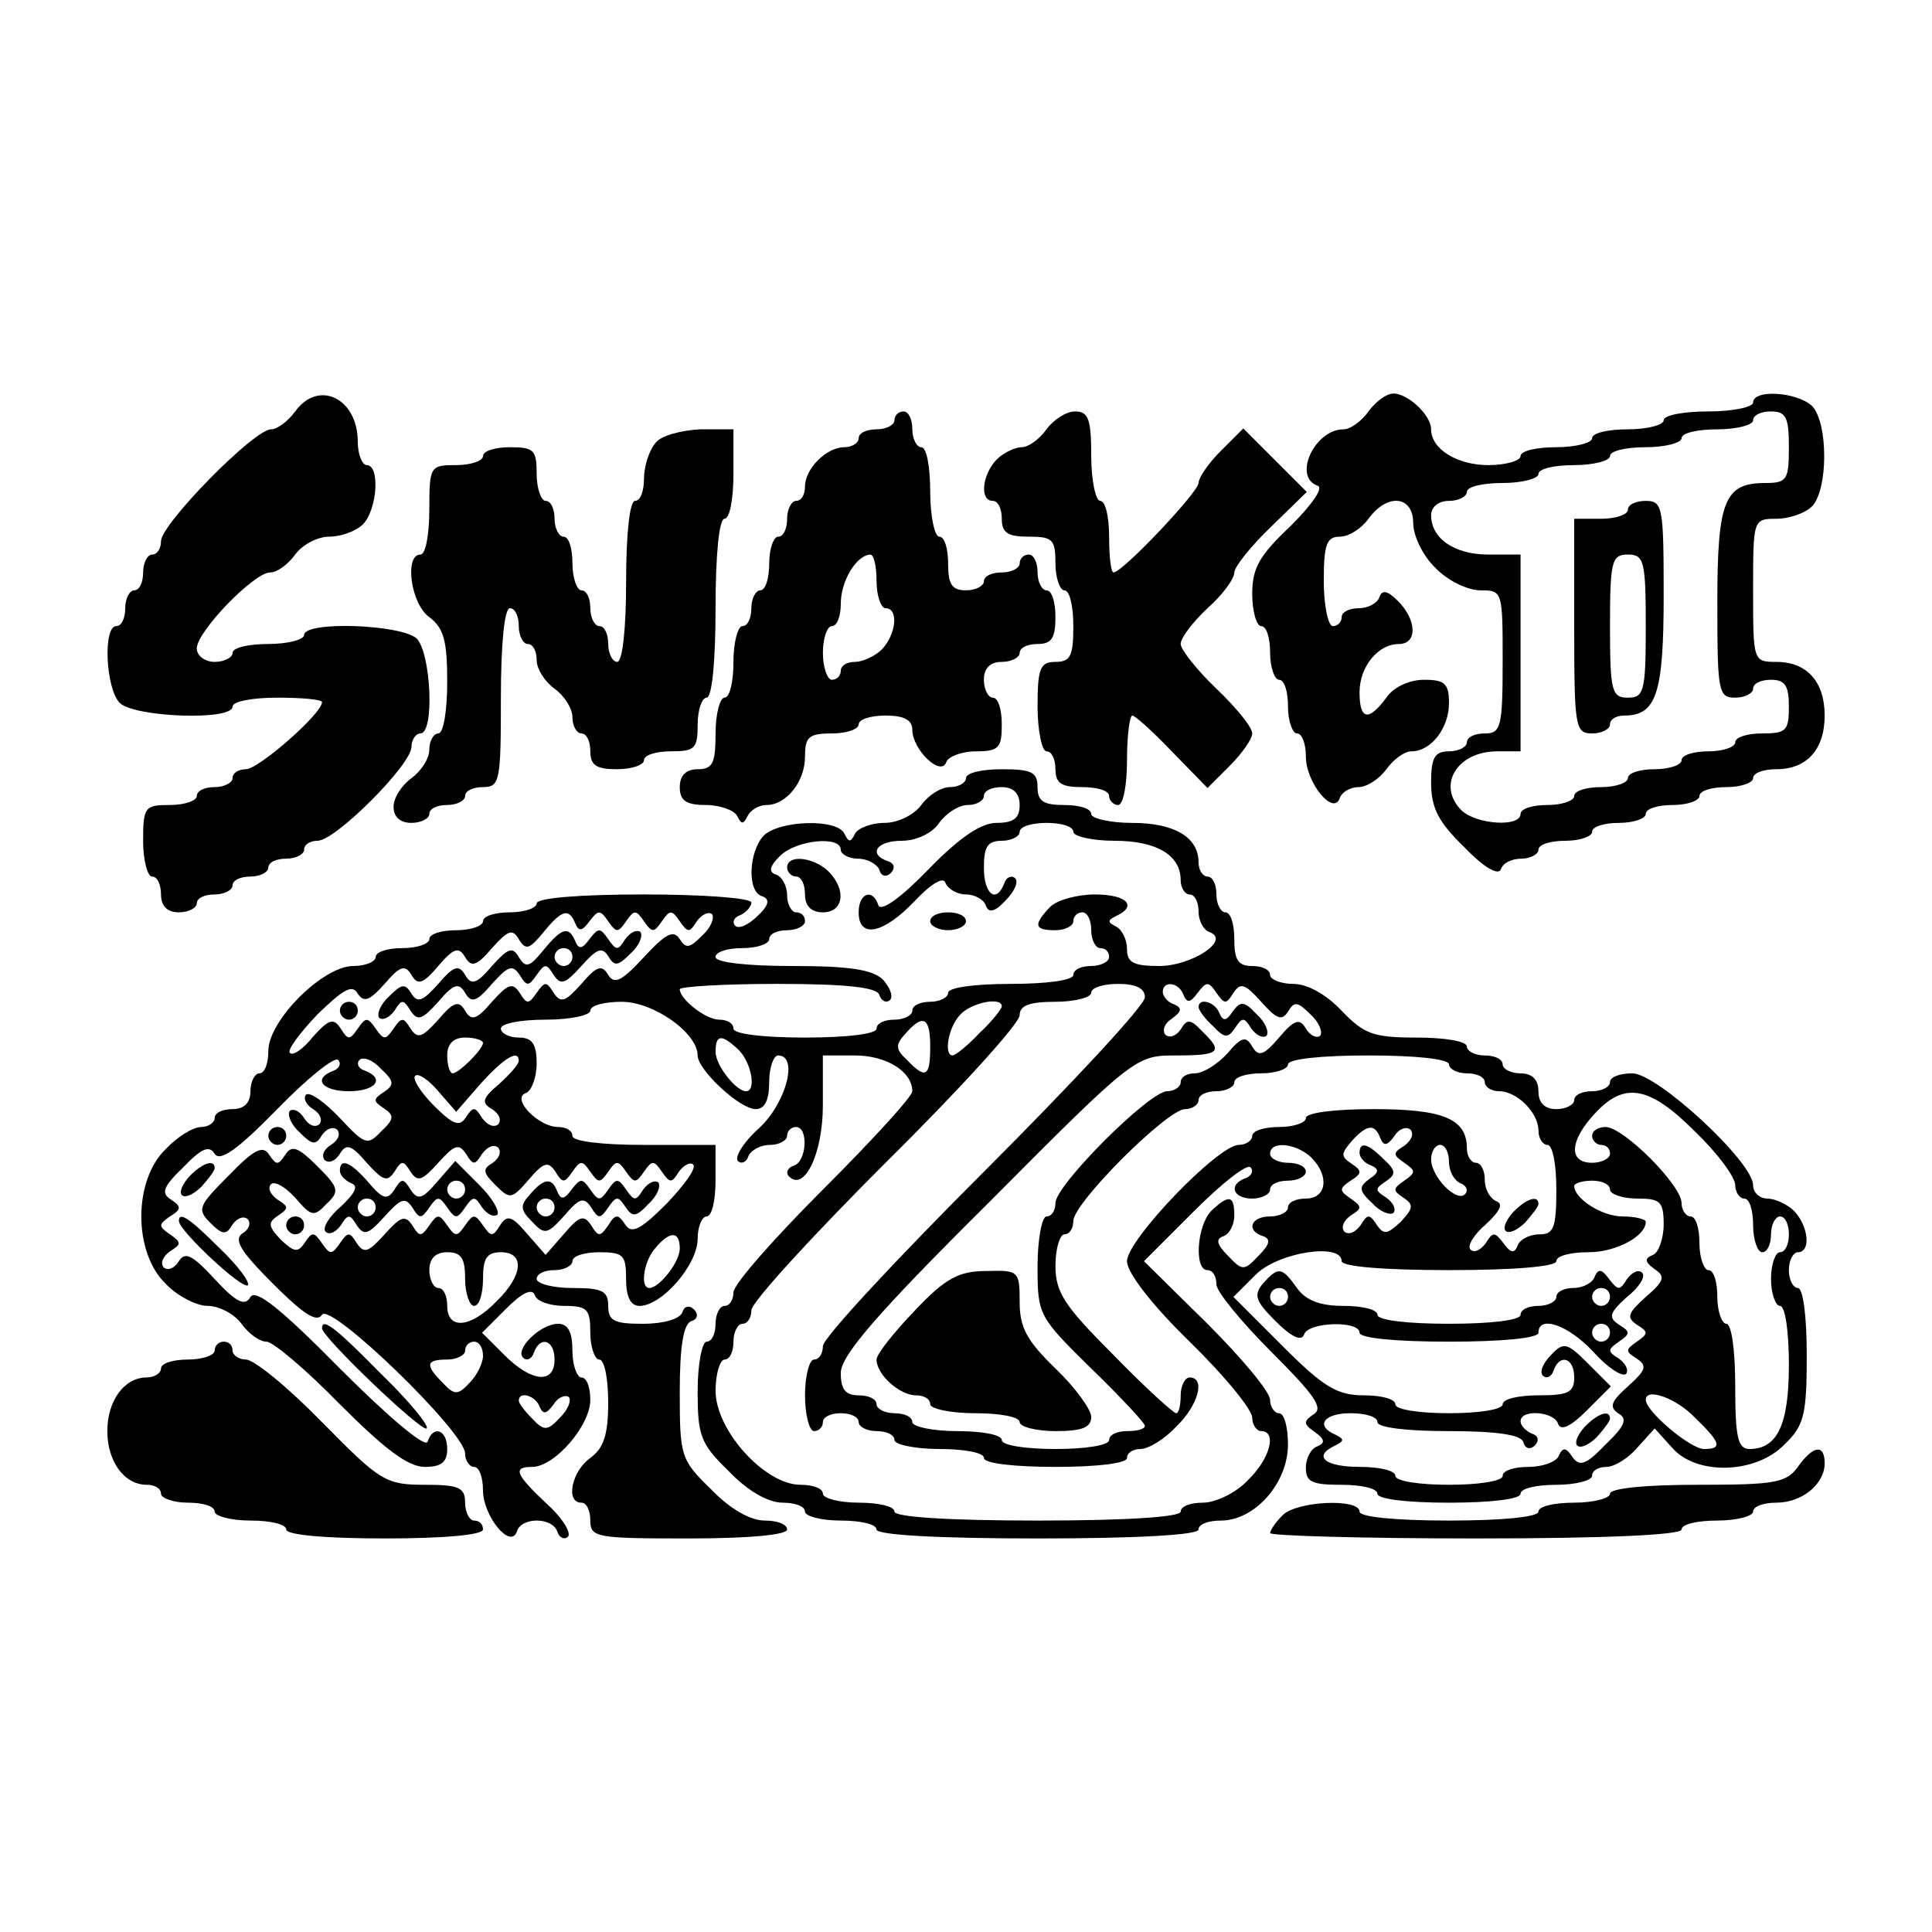 <?xml version="1.0" standalone="no"?>
<!DOCTYPE svg PUBLIC "-//W3C//DTD SVG 20010904//EN"
 "http://www.w3.org/TR/2001/REC-SVG-20010904/DTD/svg10.dtd">
<svg version="1.0" xmlns="http://www.w3.org/2000/svg"
 width="216pt" height="216pt" viewBox="0 0 216 216"
 preserveAspectRatio="xMidYMid meet">
<g transform="translate(0,216) scale(0.1,-0.1)"
fill="#000000" stroke="none">
<path d="M330 1700 c-8 -11 -20 -20 -27 -20 -19 0 -123 -106 -123 -125 0 -8
-4 -15 -10 -15 -5 0 -10 -9 -10 -20 0 -11 -4 -20 -10 -20 -5 0 -10 -9 -10 -20
0 -11 -4 -20 -10 -20 -15 0 -12 -70 4 -86 17 -16 126 -20 126 -4 0 6 23 10 50
10 28 0 50 -2 50 -5 0 -13 -71 -75 -85 -75 -8 0 -15 -4 -15 -10 0 -5 -9 -10
-20 -10 -11 0 -20 -4 -20 -10 0 -5 -13 -10 -30 -10 -28 0 -30 -2 -30 -40 0
-22 5 -40 10 -40 6 0 10 -9 10 -20 0 -13 7 -20 20 -20 11 0 20 5 20 10 0 6 9
10 20 10 11 0 20 5 20 10 0 6 9 10 20 10 11 0 20 5 20 10 0 6 9 10 20 10 11 0
20 5 20 10 0 6 7 10 15 10 20 0 105 85 105 105 0 8 5 15 10 15 16 0 12 89 -4
106 -17 16 -126 20 -126 4 0 -5 -18 -10 -40 -10 -22 0 -40 -4 -40 -10 0 -5 -9
-10 -20 -10 -11 0 -20 7 -20 15 0 19 64 85 82 85 8 0 20 9 28 20 8 11 25 20
38 20 13 0 30 6 38 14 16 17 19 66 4 66 -5 0 -10 12 -10 26 0 49 -44 70 -70
34z"/>
<path d="M1530 1700 c-8 -11 -20 -20 -28 -20 -32 0 -57 -53 -29 -63 7 -2 -5
-20 -30 -45 -35 -33 -43 -47 -43 -76 0 -20 5 -36 10 -36 6 0 10 -13 10 -30 0
-16 5 -30 10 -30 6 0 10 -13 10 -30 0 -16 5 -30 10 -30 6 0 10 -12 10 -26 0
-29 31 -67 38 -46 2 6 11 12 21 12 9 0 23 9 31 20 8 11 20 20 28 20 22 0 42
26 42 54 0 22 -5 26 -28 26 -16 0 -34 -8 -42 -20 -20 -27 -30 -25 -30 6 0 29
21 54 44 54 21 0 20 27 -1 48 -12 12 -18 13 -21 4 -2 -6 -12 -12 -23 -12 -10
0 -19 -4 -19 -10 0 -5 -4 -10 -10 -10 -5 0 -10 23 -10 50 0 41 3 50 18 50 10
0 24 9 32 20 21 29 50 26 50 -5 0 -14 11 -37 25 -50 13 -14 36 -25 50 -25 25
0 25 -1 25 -80 0 -73 -2 -80 -20 -80 -11 0 -20 -4 -20 -10 0 -5 -9 -10 -20
-10 -16 0 -20 -7 -20 -35 0 -28 8 -44 37 -72 22 -23 38 -32 41 -25 2 7 12 12
23 12 10 0 19 5 19 10 0 6 14 10 30 10 17 0 30 5 30 10 0 6 14 10 30 10 17 0
30 5 30 10 0 6 14 10 30 10 17 0 30 5 30 10 0 6 14 10 30 10 17 0 30 5 30 10
0 6 12 10 26 10 34 0 54 22 54 60 0 38 -20 60 -54 60 -26 0 -26 1 -26 80 0 79
0 80 26 80 14 0 32 6 40 14 18 19 18 93 0 112 -17 16 -66 19 -66 4 0 -5 -22
-10 -50 -10 -27 0 -50 -4 -50 -10 0 -5 -18 -10 -40 -10 -22 0 -40 -4 -40 -10
0 -5 -18 -10 -40 -10 -22 0 -40 -4 -40 -10 0 -5 -16 -10 -36 -10 -35 0 -64 18
-64 40 0 16 -26 40 -42 40 -8 0 -20 -9 -28 -20z m470 -40 c0 -36 -2 -40 -26
-40 -46 0 -54 -19 -54 -134 0 -99 1 -106 20 -106 11 0 20 5 20 10 0 6 9 10 20
10 16 0 20 -7 20 -30 0 -27 -3 -30 -30 -30 -16 0 -30 -4 -30 -10 0 -5 -13 -10
-30 -10 -16 0 -30 -4 -30 -10 0 -5 -13 -10 -30 -10 -16 0 -30 -4 -30 -10 0 -5
-13 -10 -30 -10 -16 0 -30 -4 -30 -10 0 -5 -13 -10 -30 -10 -16 0 -30 -4 -30
-10 0 -15 -49 -12 -66 4 -28 28 -5 66 40 66 l26 0 0 110 0 110 -36 0 c-38 0
-64 18 -64 44 0 9 8 16 20 16 11 0 20 5 20 10 0 6 18 10 40 10 22 0 40 5 40
10 0 6 18 10 40 10 22 0 40 5 40 10 0 6 18 10 40 10 22 0 40 5 40 10 0 6 18
10 40 10 22 0 40 5 40 10 0 6 9 10 20 10 17 0 20 -7 20 -40z"/>
<path d="M1820 1590 c0 -5 -13 -10 -30 -10 l-30 0 0 -120 c0 -113 1 -120 20
-120 11 0 20 5 20 10 0 6 7 10 16 10 36 0 44 25 44 134 0 99 -1 106 -20 106
-11 0 -20 -4 -20 -10z m20 -130 c0 -73 -2 -80 -20 -80 -18 0 -20 7 -20 80 0
73 2 80 20 80 18 0 20 -7 20 -80z"/>
<path d="M1000 1690 c0 -5 -9 -10 -20 -10 -11 0 -20 -4 -20 -10 0 -5 -7 -10
-16 -10 -20 0 -44 -24 -44 -44 0 -9 -4 -16 -10 -16 -5 0 -10 -9 -10 -20 0 -11
-4 -20 -10 -20 -5 0 -10 -13 -10 -30 0 -16 -4 -30 -10 -30 -5 0 -10 -9 -10
-20 0 -11 -4 -20 -10 -20 -5 0 -10 -18 -10 -40 0 -22 -4 -40 -10 -40 -5 0 -10
-18 -10 -40 0 -33 -3 -40 -20 -40 -13 0 -20 -7 -20 -20 0 -15 7 -20 29 -20 16
0 32 -6 35 -12 5 -10 7 -10 12 0 3 6 12 12 21 12 22 0 43 26 43 54 0 22 4 26
30 26 17 0 30 5 30 10 0 6 14 10 30 10 21 0 30 -5 30 -16 0 -22 32 -53 38 -36
2 6 17 12 33 12 26 0 29 4 29 30 0 17 -4 30 -10 30 -5 0 -10 9 -10 20 0 13 7
20 20 20 11 0 20 5 20 10 0 6 9 10 20 10 16 0 20 7 20 30 0 17 -4 30 -10 30
-5 0 -10 9 -10 20 0 11 -4 20 -10 20 -5 0 -10 -4 -10 -10 0 -5 -9 -10 -20 -10
-11 0 -20 -4 -20 -10 0 -5 -9 -10 -20 -10 -16 0 -20 7 -20 30 0 17 -4 30 -10
30 -5 0 -10 23 -10 50 0 28 -4 50 -10 50 -5 0 -10 9 -10 20 0 11 -4 20 -10 20
-5 0 -10 -4 -10 -10z m-20 -180 c0 -16 5 -30 10 -30 15 0 12 -29 -4 -46 -8 -8
-22 -14 -30 -14 -9 0 -16 -4 -16 -10 0 -5 -4 -10 -10 -10 -5 0 -10 14 -10 30
0 17 5 30 10 30 6 0 10 11 10 25 0 25 17 54 33 55 4 0 7 -13 7 -30z"/>
<path d="M1170 1680 c-8 -11 -20 -20 -28 -20 -7 0 -20 -6 -28 -14 -16 -17 -19
-46 -4 -46 6 0 10 -9 10 -20 0 -16 7 -20 30 -20 27 0 30 -3 30 -30 0 -16 5
-30 10 -30 6 0 10 -18 10 -40 0 -33 -3 -40 -20 -40 -17 0 -20 -7 -20 -50 0
-27 5 -50 10 -50 6 0 10 -9 10 -20 0 -16 7 -20 30 -20 17 0 30 -4 30 -10 0 -5
5 -10 10 -10 6 0 10 23 10 50 0 28 3 50 6 50 3 0 23 -18 45 -41 l39 -40 25 25
c14 14 25 30 25 36 0 7 -18 29 -40 50 -22 21 -40 44 -40 50 0 7 14 25 30 40
17 15 30 33 30 40 0 6 18 29 41 51 l40 39 -35 35 -36 36 -25 -25 c-14 -14 -25
-30 -25 -36 0 -10 -85 -100 -95 -100 -3 0 -5 18 -5 40 0 22 -4 40 -10 40 -5 0
-10 23 -10 50 0 41 -3 50 -18 50 -10 0 -24 -9 -32 -20z"/>
<path d="M733 1665 c-7 -8 -13 -26 -13 -40 0 -14 -4 -25 -10 -25 -6 0 -10 -37
-10 -90 0 -53 -4 -90 -10 -90 -5 0 -10 9 -10 20 0 11 -4 20 -10 20 -5 0 -10 9
-10 20 0 11 -4 20 -10 20 -5 0 -10 14 -10 30 0 17 -4 30 -10 30 -5 0 -10 9
-10 20 0 11 -4 20 -10 20 -5 0 -10 14 -10 30 0 27 -3 30 -30 30 -16 0 -30 -4
-30 -10 0 -5 -13 -10 -30 -10 -29 0 -30 -1 -30 -50 0 -27 -4 -50 -10 -50 -18
0 -11 -55 10 -70 16 -12 20 -26 20 -72 0 -32 -4 -58 -10 -58 -5 0 -10 -8 -10
-18 0 -10 -9 -24 -20 -32 -11 -8 -20 -22 -20 -32 0 -11 7 -18 20 -18 11 0 20
5 20 10 0 6 9 10 20 10 11 0 20 5 20 10 0 6 9 10 20 10 19 0 20 7 20 100 0 60
4 100 10 100 6 0 10 -9 10 -20 0 -11 5 -20 10 -20 6 0 10 -8 10 -18 0 -10 9
-24 20 -32 11 -8 20 -22 20 -32 0 -10 5 -18 10 -18 6 0 10 -9 10 -20 0 -16 7
-20 30 -20 17 0 30 5 30 10 0 6 14 10 30 10 27 0 30 3 30 30 0 17 5 30 10 30
6 0 10 40 10 100 0 60 4 100 10 100 6 0 10 23 10 50 l0 50 -37 0 c-21 -1 -44
-7 -50 -15z"/>
<path d="M1080 1290 c0 -5 -8 -10 -18 -10 -10 0 -24 -9 -32 -20 -8 -11 -26
-20 -41 -20 -15 0 -30 -6 -33 -12 -5 -10 -7 -10 -12 0 -8 17 -72 15 -90 -2
-17 -18 -19 -63 -2 -68 9 -3 8 -10 -5 -22 -10 -10 -21 -15 -25 -11 -4 4 -1 10
6 12 6 3 12 9 12 14 0 5 -54 9 -120 9 -73 0 -120 -4 -120 -10 0 -5 -13 -10
-30 -10 -16 0 -30 -4 -30 -10 0 -5 -13 -10 -30 -10 -16 0 -30 -4 -30 -10 0 -5
-13 -10 -30 -10 -16 0 -30 -4 -30 -10 0 -5 -11 -10 -25 -10 -34 0 -95 -61 -95
-95 0 -14 -4 -25 -10 -25 -5 0 -10 -9 -10 -20 0 -13 -7 -20 -20 -20 -11 0 -20
-4 -20 -10 0 -5 -7 -10 -15 -10 -9 0 -27 -11 -40 -25 -36 -35 -36 -115 0 -150
13 -14 35 -25 47 -25 13 0 30 -9 38 -20 8 -11 20 -20 28 -20 7 0 44 -31 82
-70 50 -50 76 -70 95 -70 18 0 25 5 25 20 0 22 -16 27 -22 8 -3 -7 -46 30 -97
81 -68 69 -95 90 -101 81 -6 -11 -16 -6 -40 20 -25 27 -33 31 -40 20 -5 -8
-12 -11 -17 -7 -4 5 -1 12 7 18 13 8 13 10 0 19 -13 9 -13 11 0 20 13 8 13 11
1 19 -11 7 -9 14 14 36 20 21 29 25 35 15 6 -9 25 4 70 50 33 34 64 59 68 55
4 -4 1 -10 -5 -12 -24 -9 -13 -23 17 -23 30 0 41 14 18 23 -7 2 -10 8 -6 12 4
4 15 0 24 -10 15 -14 15 -18 3 -26 -12 -8 -12 -10 0 -18 12 -8 12 -12 -3 -26
-15 -16 -18 -15 -46 15 -17 18 -34 30 -38 26 -3 -4 0 -11 8 -16 8 -5 11 -12 7
-17 -5 -4 -12 -1 -17 7 -5 8 -12 11 -16 8 -3 -4 1 -15 11 -24 14 -14 18 -15
25 -3 5 7 12 10 17 6 4 -5 1 -12 -7 -17 -8 -5 -11 -12 -7 -17 5 -4 12 -1 17 7
7 12 13 10 30 -10 18 -20 23 -22 31 -10 8 13 10 13 18 0 8 -12 13 -10 31 10
18 20 23 22 31 10 8 -13 10 -13 18 0 6 8 13 11 18 7 4 -5 1 -12 -6 -17 -12 -7
-11 -11 3 -25 16 -16 18 -16 37 6 17 20 22 21 30 9 8 -13 10 -13 19 0 9 13 11
13 20 0 9 -13 11 -13 20 0 9 13 11 13 20 0 9 -13 11 -13 20 0 9 13 11 13 20 0
9 -13 11 -13 19 0 6 8 13 11 16 8 4 -4 -10 -23 -30 -44 -29 -29 -39 -34 -46
-23 -8 12 -11 12 -19 -1 -9 -13 -11 -13 -19 0 -8 12 -13 11 -30 -9 l-21 -24
-21 24 c-17 20 -22 21 -30 9 -8 -13 -10 -13 -19 0 -9 13 -11 13 -20 0 -9 -13
-11 -13 -20 0 -9 13 -11 13 -20 0 -9 -13 -11 -13 -19 0 -8 12 -13 10 -31 -10
-18 -20 -23 -22 -31 -10 -8 13 -10 13 -19 0 -9 -13 -11 -13 -20 0 -9 13 -11
13 -19 1 -8 -12 -12 -11 -27 3 -14 15 -15 19 -3 27 12 8 12 10 -1 18 -8 6 -11
13 -7 17 4 4 16 -3 27 -15 18 -21 21 -22 35 -7 15 14 14 18 -10 42 -22 22 -29
24 -36 13 -8 -12 -10 -12 -18 0 -7 11 -17 6 -45 -23 -34 -34 -36 -38 -21 -53
14 -14 18 -14 25 -2 5 7 12 10 17 6 4 -5 1 -12 -6 -16 -10 -7 -2 -20 34 -56
34 -34 49 -44 55 -35 9 15 160 -131 160 -155 0 -8 5 -15 10 -15 6 0 10 -12 10
-26 0 -29 31 -67 38 -46 5 16 39 16 45 0 2 -7 8 -10 12 -6 4 4 -6 21 -24 37
-35 33 -38 41 -16 41 25 0 65 46 65 75 0 14 -4 25 -10 25 -5 0 -10 14 -10 30
0 21 -5 30 -16 30 -20 0 -49 -29 -39 -38 4 -4 10 -1 12 6 7 19 23 14 23 -8 0
-28 -26 -25 -56 5 l-25 25 27 27 c18 18 29 23 32 15 2 -7 17 -12 33 -12 26 0
29 -4 29 -30 0 -16 5 -30 10 -30 6 0 10 -22 10 -48 0 -36 -5 -51 -20 -62 -21
-15 -28 -50 -10 -50 6 0 10 -9 10 -20 0 -19 7 -20 110 -20 67 0 110 4 110 10
0 6 -11 10 -25 10 -16 0 -39 13 -60 35 -34 33 -35 37 -35 109 0 50 4 76 13 79
7 2 8 8 3 13 -5 5 -11 4 -13 -3 -3 -8 -22 -13 -44 -13 -32 0 -39 3 -39 20 0
17 -7 20 -40 20 -22 0 -40 5 -40 10 0 6 9 10 20 10 11 0 20 5 20 10 0 6 14 10
30 10 27 0 30 -3 30 -30 0 -20 5 -30 15 -30 25 0 65 46 65 75 0 14 5 25 10 25
6 0 10 18 10 40 l0 40 -80 0 c-47 0 -80 4 -80 10 0 6 -7 10 -16 10 -22 0 -53
32 -36 38 6 2 12 17 12 33 0 22 -5 29 -20 29 -11 0 -20 5 -20 10 0 6 23 10 50
10 28 0 50 5 50 10 0 6 16 10 35 10 36 0 85 -35 85 -60 0 -16 47 -60 65 -60
10 0 15 10 15 30 0 17 5 30 10 30 23 0 9 -53 -21 -81 -18 -16 -28 -33 -24 -37
4 -4 10 -1 12 6 3 6 13 12 24 12 10 0 19 5 19 10 0 6 5 10 10 10 14 0 12 -38
-2 -43 -7 -2 -10 -8 -6 -12 17 -18 38 25 38 79 l0 56 36 0 c35 0 64 -18 64
-40 0 -6 -45 -55 -100 -110 -55 -55 -100 -106 -100 -115 0 -8 -4 -15 -10 -15
-5 0 -10 -9 -10 -20 0 -11 -4 -20 -10 -20 -5 0 -10 -25 -10 -55 0 -50 3 -59
35 -90 21 -22 44 -35 60 -35 14 0 25 -4 25 -10 0 -5 18 -10 40 -10 22 0 40 -4
40 -10 0 -6 67 -10 180 -10 113 0 180 4 180 10 0 6 11 10 25 10 38 0 75 42 75
85 0 19 -4 35 -10 35 -5 0 -10 7 -10 15 0 9 -32 47 -70 85 l-71 70 56 56 c31
31 59 53 63 49 4 -4 1 -10 -5 -12 -20 -7 -15 -23 7 -23 11 0 20 5 20 10 0 6 9
10 20 10 11 0 20 5 20 10 0 6 -9 10 -20 10 -11 0 -20 5 -20 10 0 15 29 12 46
-4 21 -21 17 -46 -6 -46 -11 0 -20 -4 -20 -10 0 -5 -9 -10 -20 -10 -22 0 -27
-16 -8 -22 9 -3 8 -9 -5 -22 -16 -17 -18 -17 -34 0 -13 13 -14 19 -5 22 6 2
12 12 12 23 0 23 -6 24 -26 5 -16 -17 -19 -66 -4 -66 6 0 10 -7 10 -16 0 -8
28 -42 62 -76 47 -47 58 -62 47 -69 -12 -8 -12 -11 1 -20 11 -8 12 -12 3 -16
-7 -2 -13 -13 -13 -24 0 -16 7 -19 40 -19 22 0 40 -4 40 -10 0 -6 33 -10 80
-10 47 0 80 4 80 10 0 6 18 10 40 10 22 0 40 5 40 10 0 6 7 10 16 10 9 0 25
10 35 22 l19 21 19 -21 c27 -32 94 -30 126 3 22 21 25 33 25 100 0 43 -4 75
-10 75 -5 0 -10 9 -10 20 0 11 5 20 10 20 15 0 12 29 -4 46 -8 8 -22 14 -30
14 -9 0 -16 7 -16 15 0 26 -107 125 -135 125 -14 0 -25 -4 -25 -10 0 -5 -9
-10 -20 -10 -11 0 -20 -4 -20 -10 0 -5 -9 -10 -20 -10 -13 0 -20 7 -20 20 0
13 -7 20 -20 20 -11 0 -20 5 -20 10 0 6 -9 10 -20 10 -11 0 -20 5 -20 10 0 6
-25 10 -56 10 -49 0 -59 4 -84 30 -17 18 -38 30 -54 30 -14 0 -26 5 -26 10 0
6 -9 10 -20 10 -16 0 -20 7 -20 30 0 17 -4 30 -10 30 -5 0 -10 9 -10 20 0 11
-4 20 -10 20 -5 0 -10 7 -10 16 0 28 -27 44 -74 44 -25 0 -46 5 -46 10 0 6
-13 10 -30 10 -23 0 -30 4 -30 20 0 17 -7 20 -40 20 -22 0 -40 -4 -40 -10z
m60 -30 c0 -15 -7 -20 -26 -20 -17 0 -41 -16 -76 -52 -30 -31 -53 -48 -56 -40
-6 19 -22 14 -22 -8 0 -30 28 -24 63 13 19 20 32 27 34 20 3 -7 13 -13 23 -13
10 0 20 -6 22 -12 3 -9 10 -8 22 5 10 10 15 21 11 25 -4 4 -10 1 -12 -5 -9
-24 -23 -13 -23 17 0 23 4 30 20 30 11 0 20 5 20 10 0 6 14 10 30 10 17 0 30
-4 30 -10 0 -5 21 -10 46 -10 47 0 74 -16 74 -44 0 -9 5 -16 10 -16 6 0 10 -9
10 -19 0 -11 6 -21 12 -23 25 -9 -20 -38 -56 -38 -29 0 -36 4 -36 19 0 11 -6
22 -12 25 -10 5 -10 7 0 12 24 11 12 24 -24 24 -19 0 -42 -6 -50 -14 -19 -20
-18 -26 6 -26 11 0 20 5 20 10 0 6 5 10 10 10 6 0 10 -9 10 -20 0 -11 5 -20
10 -20 6 0 10 -4 10 -10 0 -5 -9 -10 -20 -10 -11 0 -20 -4 -20 -10 0 -6 -30
-10 -70 -10 -40 0 -70 -4 -70 -10 0 -5 -9 -10 -20 -10 -11 0 -20 -4 -20 -10 0
-5 -9 -10 -20 -10 -11 0 -20 -4 -20 -10 0 -6 -33 -10 -80 -10 -47 0 -80 4 -80
10 0 6 -7 10 -16 10 -15 0 -44 23 -44 34 0 3 49 6 109 6 78 0 111 -4 114 -12
2 -7 8 -10 12 -6 4 4 0 14 -8 23 -12 11 -37 15 -101 15 -51 0 -86 4 -86 10 0
6 14 10 30 10 17 0 30 5 30 10 0 6 9 10 20 10 11 0 20 5 20 10 0 6 -4 10 -10
10 -5 0 -10 9 -10 19 0 11 -6 21 -12 23 -9 3 -8 9 4 21 18 18 68 23 68 7 0 -5
9 -10 19 -10 11 0 21 -6 24 -12 2 -8 8 -9 13 -4 5 5 4 11 -3 13 -23 8 -13 23
15 23 16 0 34 8 42 20 8 11 22 20 32 20 10 0 18 5 18 10 0 6 9 10 20 10 13 0
20 -7 20 -20z m-497 -132 c4 -10 8 -9 16 2 10 13 12 13 21 0 9 -13 11 -13 20
0 9 13 11 13 20 0 9 -13 11 -13 20 0 9 13 11 13 20 0 9 -13 11 -13 19 0 6 8
13 11 17 8 3 -4 -1 -15 -11 -24 -14 -14 -18 -15 -25 -4 -7 11 -16 6 -40 -20
-25 -27 -33 -31 -40 -20 -7 12 -13 10 -30 -10 -18 -20 -23 -22 -31 -10 -8 13
-10 13 -19 0 -9 -13 -11 -13 -19 0 -8 12 -13 10 -31 -10 -17 -20 -23 -22 -30
-10 -7 12 -13 10 -30 -10 -18 -20 -23 -22 -31 -10 -8 13 -10 13 -19 0 -9 -13
-11 -13 -20 0 -9 13 -11 13 -20 0 -9 -13 -11 -13 -19 0 -8 12 -13 11 -31 -9
-11 -14 -23 -22 -26 -18 -3 3 11 22 31 43 29 28 39 34 45 23 7 -10 13 -8 30
11 17 20 23 22 30 10 7 -12 13 -10 30 10 17 20 23 22 30 10 7 -12 13 -10 30
10 18 20 23 22 30 10 8 -13 12 -11 27 7 21 26 29 28 36 11z m637 -83 c0 -9
-81 -96 -180 -195 -99 -99 -180 -186 -180 -195 0 -8 -4 -15 -10 -15 -5 0 -10
-18 -10 -40 0 -22 5 -40 10 -40 6 0 10 5 10 10 0 6 9 10 20 10 11 0 20 -4 20
-10 0 -5 9 -10 20 -10 11 0 20 -4 20 -10 0 -5 23 -10 50 -10 28 0 50 -4 50
-10 0 -6 33 -10 80 -10 47 0 80 4 80 10 0 6 7 10 15 10 9 0 27 11 40 25 25 24
33 55 15 55 -5 0 -10 -9 -10 -20 0 -11 -2 -20 -5 -20 -3 0 -35 29 -70 65 -55
55 -65 70 -65 100 0 19 5 35 10 35 6 0 10 7 10 15 0 20 105 125 125 125 8 0
15 5 15 10 0 6 9 10 20 10 11 0 20 5 20 10 0 6 14 10 30 10 17 0 30 5 30 10 0
6 37 10 90 10 53 0 90 -4 90 -10 0 -5 9 -10 20 -10 11 0 20 -4 20 -10 0 -5 7
-10 16 -10 20 0 44 -24 44 -44 0 -9 5 -16 10 -16 6 0 10 -22 10 -50 0 -43 -3
-50 -19 -50 -11 0 -22 -6 -24 -12 -4 -10 -8 -9 -16 2 -10 13 -12 13 -20 0 -6
-8 -13 -11 -17 -7 -4 4 4 17 17 28 16 15 20 23 12 26 -7 3 -13 13 -13 24 0 10
-4 19 -10 19 -5 0 -10 7 -10 16 0 33 -26 44 -104 44 -44 0 -76 -4 -76 -10 0
-5 -13 -10 -30 -10 -16 0 -30 -4 -30 -10 0 -5 -7 -10 -15 -10 -23 0 -125 -106
-125 -130 0 -13 28 -49 70 -90 39 -38 70 -76 70 -85 0 -8 5 -15 10 -15 18 0
10 -31 -15 -55 -13 -14 -36 -25 -50 -25 -14 0 -25 -4 -25 -10 0 -6 -60 -10
-160 -10 -100 0 -160 4 -160 10 0 6 -18 10 -40 10 -22 0 -40 5 -40 10 0 6 -11
10 -25 10 -40 0 -95 61 -95 105 0 19 5 35 10 35 6 0 10 9 10 20 0 11 5 20 10
20 6 0 10 7 10 15 0 9 68 83 150 165 83 82 150 156 150 165 0 11 11 15 40 15
22 0 40 5 40 10 0 6 14 10 30 10 20 0 30 -5 30 -15z m43 3 c4 -10 8 -9 16 2
10 13 12 13 21 0 9 -13 11 -13 19 0 8 12 13 10 31 -10 17 -19 23 -22 30 -11 7
12 11 11 25 -3 10 -9 14 -20 11 -24 -4 -3 -11 0 -16 8 -7 12 -13 10 -30 -10
-17 -20 -23 -22 -30 -10 -7 12 -12 11 -28 -8 -11 -12 -27 -22 -36 -22 -9 0
-16 -4 -16 -10 0 -5 -7 -10 -15 -10 -20 0 -125 -105 -125 -125 0 -8 -4 -15
-10 -15 -5 0 -10 -25 -10 -56 0 -54 1 -56 60 -114 33 -32 60 -61 60 -64 0 -4
-9 -6 -20 -6 -11 0 -20 -4 -20 -10 0 -6 -27 -10 -60 -10 -33 0 -60 4 -60 10 0
6 -22 10 -50 10 -27 0 -50 5 -50 10 0 6 -9 10 -20 10 -11 0 -20 5 -20 10 0 6
-9 10 -20 10 -15 0 -20 7 -20 25 0 19 39 65 165 190 164 165 165 165 210 165
49 0 53 4 29 27 -13 14 -17 14 -24 2 -5 -7 -12 -10 -17 -6 -4 5 -1 13 7 18 11
8 12 12 3 16 -7 2 -13 9 -13 14 0 13 18 11 23 -3z m-203 -13 c0 -3 -11 -17
-25 -30 -13 -14 -27 -25 -30 -25 -10 0 -5 31 8 45 12 14 47 21 47 10z m-80
-45 c0 -34 -5 -37 -26 -15 -13 12 -13 17 -2 29 20 23 28 19 28 -14z m-500 4
c0 -7 -27 -34 -34 -34 -3 0 -6 9 -6 20 0 13 7 20 20 20 11 0 20 -3 20 -6z
m286 -8 c14 -14 20 -46 8 -46 -11 0 -34 29 -34 44 0 20 7 20 26 2z m-246 -12
c0 -4 -10 -15 -22 -26 -19 -16 -20 -21 -8 -28 8 -5 11 -12 7 -17 -5 -4 -12 -1
-18 7 -8 13 -10 13 -18 1 -7 -11 -14 -9 -36 13 -15 15 -24 30 -21 33 3 4 15
-4 26 -17 l20 -23 27 31 c27 30 43 39 43 26z m1315 -79 c25 -24 45 -51 45 -60
0 -8 5 -15 10 -15 6 0 10 -13 10 -30 0 -16 5 -30 10 -30 6 0 10 9 10 20 0 11
5 20 10 20 6 0 10 -9 10 -20 0 -11 -4 -20 -10 -20 -5 0 -10 -13 -10 -30 0 -16
5 -30 10 -30 6 0 10 -29 10 -66 0 -67 -13 -94 -44 -94 -13 0 -16 13 -16 70 0
40 -4 70 -10 70 -5 0 -10 14 -10 30 0 17 -4 30 -10 30 -5 0 -10 14 -10 30 0
17 -4 30 -10 30 -5 0 -10 7 -10 15 0 20 -65 85 -85 85 -8 0 -15 -4 -15 -10 0
-5 5 -10 10 -10 6 0 10 -4 10 -10 0 -5 -9 -10 -20 -10 -27 0 -25 25 3 55 33
36 61 31 112 -20z m-352 -7 c4 -10 8 -9 16 2 5 8 13 11 18 7 4 -5 1 -12 -7
-18 -13 -8 -13 -10 0 -19 13 -9 13 -11 0 -20 -13 -9 -13 -11 -1 -19 12 -8 11
-12 -3 -27 -15 -14 -19 -15 -27 -3 -8 12 -10 12 -18 -1 -6 -8 -13 -11 -18 -7
-4 5 -1 12 7 18 13 8 13 10 0 19 -13 9 -13 11 0 20 13 8 13 11 1 19 -12 8 -12
11 0 25 17 19 26 20 32 4z m77 -27 c0 -11 6 -21 13 -24 6 -2 9 -8 5 -12 -9
-10 -38 19 -38 39 0 9 5 16 10 16 6 0 10 -9 10 -19z m180 -31 c0 -5 14 -10 30
-10 26 0 30 -3 30 -29 0 -16 -6 -32 -12 -34 -10 -4 -9 -8 2 -16 12 -8 11 -13
-10 -31 -20 -18 -22 -23 -10 -31 13 -8 13 -10 0 -19 -13 -9 -13 -11 0 -19 12
-8 10 -13 -10 -31 -19 -17 -21 -23 -11 -30 11 -6 8 -14 -14 -35 -22 -23 -29
-25 -37 -14 -7 11 -11 11 -15 2 -2 -7 -18 -13 -34 -13 -16 0 -29 -4 -29 -10 0
-6 -27 -10 -60 -10 -33 0 -60 4 -60 10 0 6 -18 10 -40 10 -39 0 -53 12 -27 24
10 5 10 7 0 12 -23 10 -13 24 17 24 17 0 30 -4 30 -10 0 -6 33 -10 79 -10 54
0 81 -4 84 -12 2 -8 8 -9 13 -4 5 5 4 11 -3 13 -7 3 -13 9 -13 14 0 14 38 11
42 -3 3 -8 14 -3 32 15 l27 27 -26 26 c-23 23 -27 24 -41 9 -9 -9 -13 -19 -9
-23 4 -4 10 -1 12 6 7 19 23 14 23 -8 0 -17 -7 -20 -40 -20 -22 0 -40 -4 -40
-10 0 -6 -27 -10 -60 -10 -33 0 -60 4 -60 10 0 6 -16 10 -35 10 -30 0 -45 9
-91 55 l-55 55 25 25 c25 25 96 36 96 15 0 -6 47 -10 120 -10 73 0 120 4 120
10 0 6 16 10 36 10 31 0 64 18 64 34 0 3 -12 6 -26 6 -23 0 -54 20 -54 34 0 3
9 6 20 6 11 0 20 -4 20 -10z m-1040 -66 c0 -15 -23 -44 -34 -44 -11 0 -6 31 7
45 16 19 27 19 27 -1z m-240 -34 c0 -16 5 -30 10 -30 6 0 10 14 10 30 0 23 4
30 20 30 27 0 25 -26 -5 -55 -29 -30 -55 -32 -55 -5 0 11 -4 20 -10 20 -5 0
-10 9 -10 20 0 13 7 20 20 20 16 0 20 -7 20 -30z m20 -86 c0 -8 -7 -22 -15
-30 -13 -14 -17 -14 -30 0 -20 20 -19 26 5 26 11 0 20 5 20 10 0 6 5 10 10 10
6 0 10 -7 10 -16z m63 -56 c4 -10 8 -9 16 2 5 8 13 11 17 8 3 -4 -1 -14 -10
-23 -14 -15 -18 -15 -31 -1 -8 8 -15 17 -15 20 0 11 18 6 23 -6z m1292 -13
c29 -28 31 -35 10 -35 -15 0 -65 42 -65 55 0 14 34 2 55 -20z"/>
<path d="M880 1190 c0 -5 5 -10 10 -10 6 0 10 -9 10 -20 0 -13 7 -20 20 -20
23 0 27 25 6 46 -17 16 -46 19 -46 4z"/>
<path d="M1040 1130 c0 -5 9 -10 20 -10 11 0 20 5 20 10 0 6 -9 10 -20 10 -11
0 -20 -4 -20 -10z"/>
<path d="M607 1097 c-15 -18 -19 -20 -27 -7 -7 12 -12 10 -30 -10 -17 -20 -23
-22 -30 -10 -7 12 -13 10 -30 -10 -17 -19 -23 -22 -30 -11 -7 12 -11 11 -25
-3 -10 -9 -14 -20 -11 -24 4 -3 11 0 17 8 8 13 10 13 18 0 8 -12 13 -10 31 10
17 20 23 22 30 10 7 -12 13 -10 30 10 18 20 23 22 31 10 8 -13 10 -13 19 0 9
13 11 13 19 0 8 -12 13 -10 31 10 17 19 23 22 30 11 7 -12 11 -11 25 3 10 9
14 20 11 24 -4 3 -11 0 -17 -8 -8 -13 -10 -13 -19 0 -9 13 -11 13 -21 0 -8
-11 -12 -12 -16 -2 -7 17 -15 15 -36 -11z m33 -7 c0 -5 -4 -10 -10 -10 -5 0
-10 5 -10 10 0 6 5 10 10 10 6 0 10 -4 10 -10z"/>
<path d="M380 1030 c0 -5 5 -10 10 -10 6 0 10 5 10 10 0 6 -4 10 -10 10 -5 0
-10 -4 -10 -10z"/>
<path d="M1691 804 c-18 -21 -6 -30 14 -11 8 9 15 18 15 21 0 11 -15 5 -29
-10z"/>
<path d="M1340 1034 c0 -3 7 -13 16 -21 13 -14 17 -14 25 -2 8 12 10 12 18 -1
6 -8 13 -11 17 -8 3 4 -1 15 -11 24 -14 15 -18 15 -27 3 -7 -11 -11 -11 -15
-1 -5 12 -23 17 -23 6z"/>
<path d="M1023 695 c-24 -25 -43 -49 -43 -55 0 -17 26 -40 44 -40 9 0 16 -4
16 -10 0 -5 23 -10 50 -10 28 0 50 -4 50 -10 0 -5 18 -10 40 -10 30 0 40 4 40
16 0 8 -18 33 -40 54 -32 31 -40 46 -40 74 0 35 -1 36 -37 35 -31 0 -46 -8
-80 -44z"/>
<path d="M1520 871 c0 -5 6 -12 13 -14 9 -4 9 -8 -2 -15 -12 -9 -12 -13 3 -27
9 -10 20 -14 24 -11 3 4 0 11 -8 17 -13 8 -13 10 -1 18 12 8 12 12 -2 25 -18
18 -27 20 -27 7z"/>
<path d="M1412 725 c-11 -13 -8 -20 14 -42 18 -18 29 -23 32 -15 4 14 62 16
62 2 0 -6 40 -10 100 -10 60 0 100 4 100 10 0 20 33 9 61 -21 16 -18 33 -29
37 -25 3 4 0 11 -8 17 -13 8 -13 10 0 19 13 9 13 11 0 19 -12 8 -11 13 9 31
14 11 21 23 17 27 -4 4 -11 1 -17 -7 -8 -13 -10 -13 -20 0 -8 11 -12 12 -16 3
-2 -7 -13 -13 -24 -13 -10 0 -19 -4 -19 -10 0 -5 -9 -10 -20 -10 -11 0 -20 -4
-20 -10 0 -6 -33 -10 -80 -10 -47 0 -80 4 -80 10 0 6 -17 10 -38 10 -26 0 -42
6 -52 20 -17 24 -21 24 -38 5z m28 -15 c0 -5 -4 -10 -10 -10 -5 0 -10 5 -10
10 0 6 5 10 10 10 6 0 10 -4 10 -10z m360 0 c0 -5 -4 -10 -10 -10 -5 0 -10 5
-10 10 0 6 5 10 10 10 6 0 10 -4 10 -10z m0 -40 c0 -5 -4 -10 -10 -10 -5 0
-10 5 -10 10 0 6 5 10 10 10 6 0 10 -4 10 -10z"/>
<path d="M1771 564 c-18 -21 -6 -30 14 -11 8 9 15 18 15 21 0 11 -15 5 -29
-10z"/>
<path d="M300 890 c0 -5 5 -10 10 -10 6 0 10 5 10 10 0 6 -4 10 -10 10 -5 0
-10 -4 -10 -10z"/>
<path d="M211 844 c-18 -21 -6 -30 14 -11 8 9 15 18 15 21 0 11 -15 5 -29 -10z"/>
<path d="M380 851 c0 -5 6 -11 13 -14 8 -3 4 -11 -12 -26 -13 -11 -21 -24 -17
-28 4 -4 11 -1 17 7 8 13 10 13 18 0 8 -12 13 -10 31 10 18 20 23 22 31 10 8
-13 10 -13 19 0 9 13 11 13 20 0 9 -13 11 -13 20 0 9 13 11 13 19 0 6 -8 13
-11 17 -8 3 4 -6 19 -20 33 l-27 27 -20 -23 c-17 -20 -22 -21 -30 -9 -8 13
-10 13 -18 0 -8 -12 -13 -11 -29 8 -20 23 -32 28 -32 13z m140 -21 c0 -5 -4
-10 -10 -10 -5 0 -10 5 -10 10 0 6 5 10 10 10 6 0 10 -4 10 -10z m-100 -20 c0
-5 -4 -10 -10 -10 -5 0 -10 5 -10 10 0 6 5 10 10 10 6 0 10 -4 10 -10z"/>
<path d="M592 824 c-11 -12 -10 -17 3 -30 14 -15 17 -14 36 7 17 20 22 21 30
9 8 -13 10 -13 19 0 9 13 11 13 19 1 8 -12 12 -12 26 3 10 9 14 20 11 24 -4 3
-11 0 -17 -8 -8 -13 -10 -13 -19 0 -9 13 -11 13 -20 0 -9 -13 -11 -13 -20 0
-9 13 -11 13 -21 0 -8 -11 -12 -12 -16 -2 -6 16 -15 15 -31 -4z m28 -14 c0 -5
-4 -10 -10 -10 -5 0 -10 5 -10 10 0 6 5 10 10 10 6 0 10 -4 10 -10z"/>
<path d="M200 795 c0 -11 71 -77 77 -72 3 3 -11 22 -31 41 -34 34 -46 42 -46
31z"/>
<path d="M320 790 c0 -5 5 -10 10 -10 6 0 10 5 10 10 0 6 -4 10 -10 10 -5 0
-10 -4 -10 -10z"/>
<path d="M360 675 c0 -10 112 -117 117 -112 3 3 -20 31 -51 61 -52 53 -66 63
-66 51z"/>
<path d="M240 650 c0 -5 -13 -10 -30 -10 -16 0 -30 -4 -30 -10 0 -5 -7 -10
-16 -10 -25 0 -44 -26 -44 -60 0 -34 19 -60 44 -60 9 0 16 -4 16 -10 0 -5 14
-10 30 -10 17 0 30 -4 30 -10 0 -5 18 -10 40 -10 22 0 40 -4 40 -10 0 -6 43
-10 110 -10 67 0 110 4 110 10 0 6 -4 10 -10 10 -5 0 -10 9 -10 20 0 17 -7 20
-45 20 -44 0 -50 4 -115 70 -38 39 -76 70 -85 70 -8 0 -15 5 -15 10 0 6 -4 10
-10 10 -5 0 -10 -4 -10 -10z"/>
<path d="M2010 520 c-13 -18 -26 -20 -112 -20 -59 0 -98 -4 -98 -10 0 -5 -18
-10 -40 -10 -22 0 -40 -4 -40 -10 0 -6 -40 -10 -100 -10 -60 0 -100 4 -100 10
0 15 -70 12 -86 -4 -8 -8 -14 -17 -14 -20 0 -3 104 -6 230 -6 147 0 230 4 230
10 0 6 18 10 40 10 22 0 40 5 40 10 0 6 12 10 26 10 29 0 54 21 54 44 0 22
-13 20 -30 -4z"/>
</g>
</svg>
